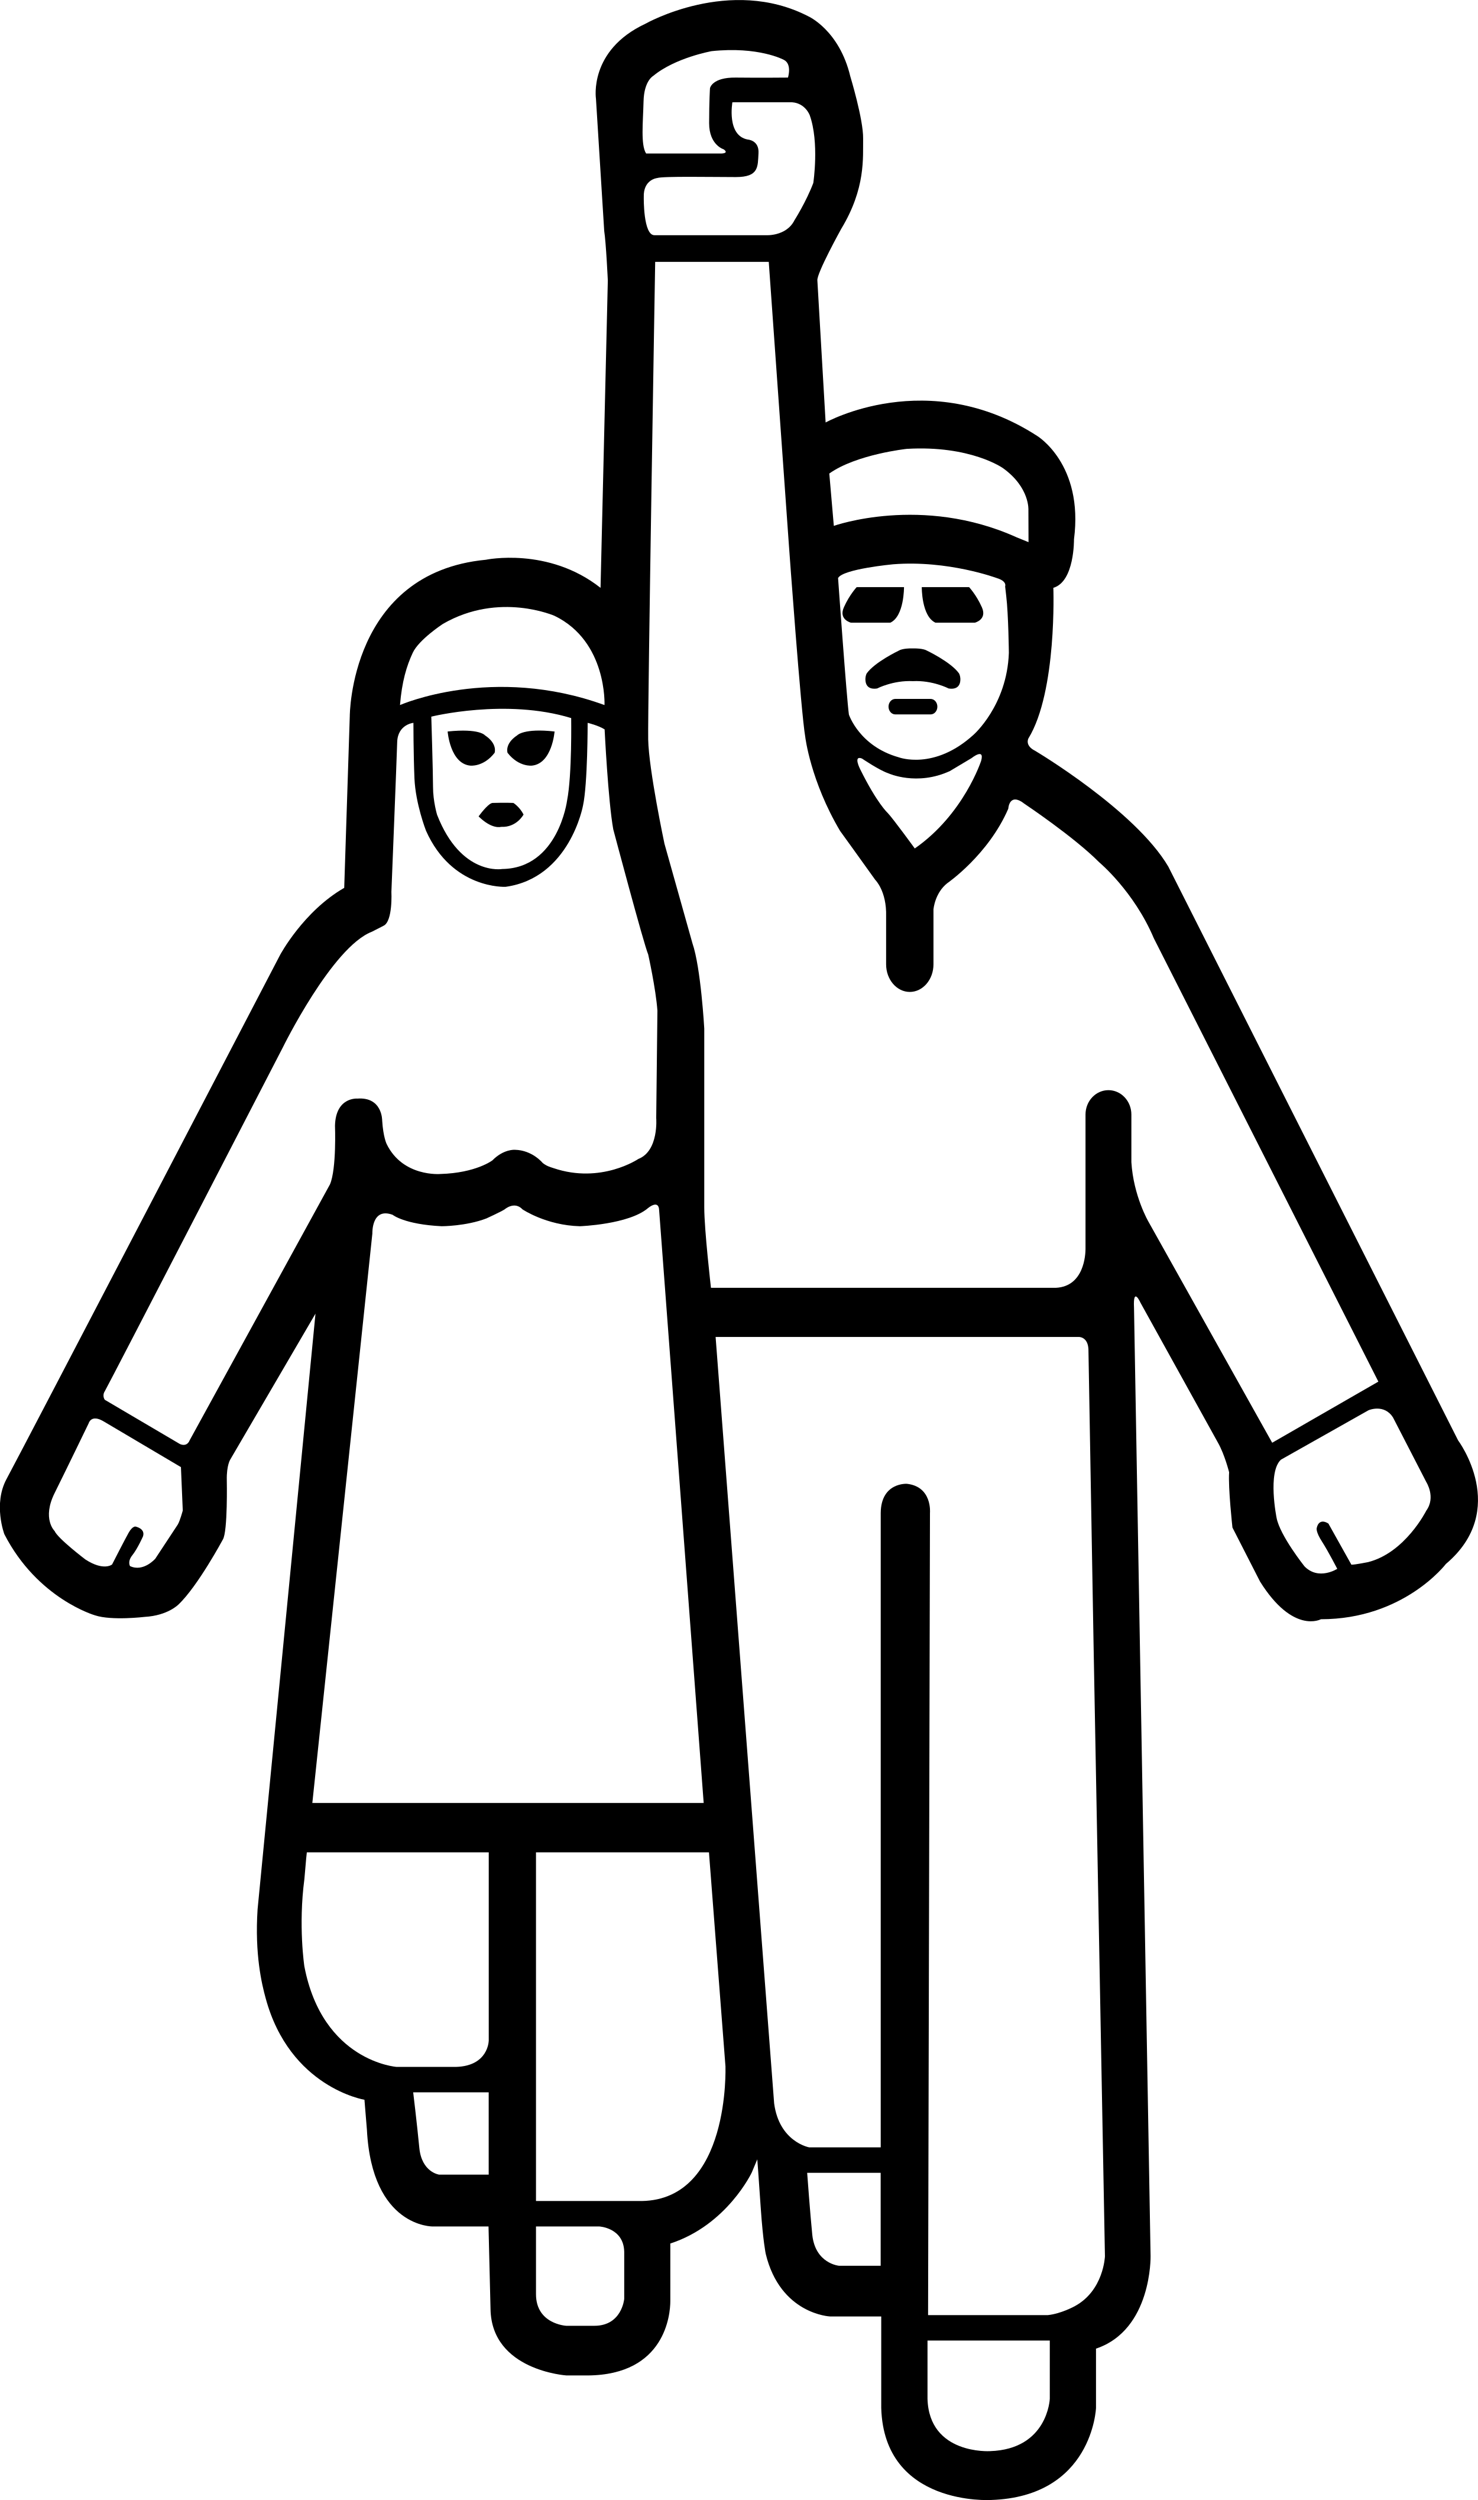 <?xml version="1.0" encoding="iso-8859-1"?>
<!-- Generator: Adobe Illustrator 19.2.0, SVG Export Plug-In . SVG Version: 6.00 Build 0)  -->
<svg version="1.1" xmlns="http://www.w3.org/2000/svg" xmlns:xlink="http://www.w3.org/1999/xlink" x="0px" y="0px"
	 viewBox="0 0 25.78 43.599" style="enable-background:new 0 0 25.78 43.599;" xml:space="preserve">
<g id="Sosyalist_Parti">
	<g>
		<path d="M15.925,11.879c-0.345-0.018-0.626,0.128-0.626,0.128c-0.195,0.029-0.206-0.113-0.204-0.174
			c0.002-0.049,0.021-0.087,0.021-0.087c0.142-0.201,0.567-0.402,0.567-0.402s0.058-0.04,0.241-0.036h-0.003
			c0.184-0.003,0.241,0.036,0.241,0.036s0.426,0.201,0.567,0.402c0,0,0.02,0.039,0.022,0.087c0.003,0.061-0.009,0.204-0.204,0.174
			c0,0-0.281-0.146-0.626-0.128"/>
		<path d="M16.35,12.324c0,0.075-0.053,0.135-0.117,0.135h-0.618c-0.064,0-0.117-0.061-0.117-0.135c0-0.074,0.053-0.135,0.117-0.135
			h0.618C16.297,12.189,16.35,12.25,16.35,12.324"/>
		<path d="M7.808,12.757c0,0,0.042,0.558,0.392,0.595c0,0,0.231,0.03,0.427-0.223c0,0,0.057-0.156-0.168-0.305
			C8.458,12.824,8.368,12.699,7.808,12.757"/>
		<path d="M9.673,12.757c0,0-0.042,0.558-0.393,0.595c0,0-0.23,0.03-0.427-0.223c0,0-0.056-0.156,0.168-0.305
			C9.021,12.824,9.132,12.696,9.673,12.757"/>
		<path d="M8.348,14.238c0,0,0.158-0.222,0.24-0.235c0,0,0.253-0.007,0.367,0c0,0,0.108,0.067,0.177,0.202
			c0,0-0.12,0.229-0.392,0.215C8.74,14.419,8.588,14.473,8.348,14.238"/>
		<path d="M16.078,10.239c0,0-0.006,0.507,0.238,0.62h0.689c0,0,0.218-0.054,0.121-0.269c-0.096-0.216-0.223-0.351-0.223-0.351
			H16.078z"/>
		<path d="M15.768,10.239c0,0,0.005,0.507-0.238,0.62h-0.689c0,0-0.218-0.054-0.121-0.269c0.096-0.216,0.223-0.351,0.223-0.351
			H15.768z"/>
		<path d="M25.433,25.12l-5.055-10.007c-0.579-0.984-2.324-2.02-2.324-2.02c-0.184-0.092-0.116-0.215-0.116-0.215
			c0.502-0.82,0.435-2.627,0.435-2.627c0.371-0.107,0.36-0.845,0.36-0.845c0.171-1.315-0.644-1.805-0.644-1.805
			c-1.903-1.23-3.688-0.233-3.688-0.233l-0.144-2.476c-0.017-0.119,0.415-0.899,0.415-0.899c0.431-0.712,0.378-1.245,0.383-1.577
			c0.005-0.333-0.224-1.085-0.224-1.085c-0.191-0.801-0.727-1.044-0.727-1.044c-1.372-0.712-2.848,0.128-2.848,0.128
			c-0.991,0.464-0.861,1.306-0.861,1.306l0.144,2.307c0.032,0.203,0.063,0.865,0.063,0.865l-0.127,5.359
			c-0.912-0.72-2.001-0.49-2.001-0.49c-2.373,0.226-2.373,2.728-2.373,2.728l-0.097,2.994c-0.713,0.41-1.118,1.169-1.118,1.169
			s-4.533,8.701-4.771,9.139c-0.238,0.438-0.039,0.964-0.039,0.964c0.579,1.128,1.582,1.415,1.582,1.415
			c0.29,0.096,0.864,0.027,0.864,0.027c0.405-0.022,0.592-0.217,0.592-0.217c0.336-0.319,0.773-1.132,0.773-1.132
			c0.087-0.14,0.069-1.033,0.069-1.033c-0.006-0.265,0.062-0.365,0.062-0.365l1.485-2.542l-1.01,10.388
			c-0.052,0.789,0.075,1.311,0.14,1.548c0.421,1.561,1.724,1.774,1.724,1.774L6.4,37.144c0.088,1.704,1.149,1.685,1.149,1.685h0.972
			l0.035,1.44c0.018,1.075,1.326,1.158,1.326,1.158h0.37c1.356-0.01,1.44-1.072,1.44-1.295v-1.006
			c0.989-0.321,1.421-1.239,1.421-1.239l0.096-0.229c0,0,0.023,0.291,0.061,0.858c0.039,0.567,0.086,0.789,0.086,0.789
			c0.254,1.055,1.12,1.093,1.12,1.093h0.889l0.006,0.001v1.596c0.05,1.718,1.914,1.604,1.914,1.604
			c1.771-0.057,1.832-1.604,1.832-1.604v-1.036h0.001c0.977-0.328,0.951-1.613,0.951-1.613l-0.289-16.541
			c-0.019-0.384,0.115-0.082,0.115-0.082l1.351,2.44c0.116,0.205,0.193,0.513,0.193,0.513c-0.019,0.267,0.058,0.964,0.058,0.964
			l0.482,0.943c0.578,0.923,1.061,0.656,1.061,0.656c1.447,0,2.18-0.964,2.18-0.964C26.34,26.33,25.433,25.12,25.433,25.12
			 M15.817,7.828c1.115-0.065,1.677,0.336,1.677,0.336c0.473,0.34,0.444,0.734,0.444,0.734l0.002,0.557L17.731,9.37
			c-1.653-0.746-3.187-0.199-3.187-0.199l-0.079-0.913C14.938,7.922,15.817,7.828,15.817,7.828 M16.981,12.814
			c-0.688,0.628-1.305,0.393-1.305,0.393c-0.688-0.193-0.869-0.745-0.869-0.745c-0.038-0.262-0.189-2.38-0.189-2.38
			c0.078-0.159,0.96-0.241,0.96-0.241c0.961-0.076,1.81,0.241,1.81,0.241c0.183,0.055,0.144,0.145,0.144,0.145l0.019,0.166
			c0.039,0.324,0.046,0.993,0.046,0.993C17.565,12.304,16.981,12.814,16.981,12.814 M17.114,13.267c0,0-0.302,0.934-1.158,1.53
			c0,0-0.376-0.518-0.473-0.62c0,0-0.184-0.165-0.479-0.761c0,0-0.129-0.249,0.03-0.188c0,0,0.301,0.205,0.463,0.259
			c0,0,0.495,0.226,1.071-0.04l0.377-0.225C16.945,13.223,17.178,13.033,17.114,13.267 M14.124,2.01
			c0.169,0.474,0.062,1.181,0.062,1.181c-0.124,0.328-0.328,0.649-0.328,0.649c-0.141,0.283-0.493,0.262-0.493,0.262h-1.948
			c-0.199,0.006-0.188-0.661-0.188-0.661c-0.012-0.312,0.234-0.336,0.234-0.336c0.092-0.034,0.967-0.017,1.372-0.017
			c0.405,0,0.381-0.182,0.395-0.413c0.015-0.23-0.185-0.241-0.185-0.241c-0.376-0.067-0.27-0.651-0.27-0.651l0.993,0
			C14.039,1.772,14.124,2.01,14.124,2.01 M11.225,1.77c0.008-0.363,0.17-0.447,0.17-0.447c0.382-0.317,1.018-0.431,1.018-0.431
			c0.816-0.086,1.254,0.149,1.254,0.149c0.154,0.071,0.077,0.312,0.077,0.312s-0.497,0.005-0.912,0
			c-0.414-0.005-0.448,0.185-0.448,0.185s-0.015,0.225-0.015,0.61c0,0.385,0.256,0.457,0.256,0.457
			c0.107,0.083-0.077,0.072-0.077,0.072h-1.278C11.173,2.528,11.216,2.133,11.225,1.77 M7.2,11.383
			c0.107-0.229,0.525-0.502,0.525-0.502c0.984-0.57,1.952-0.139,1.952-0.139c0.916,0.448,0.867,1.554,0.867,1.554
			c-1.957-0.712-3.567,0-3.567,0C7.01,11.885,7.093,11.611,7.2,11.383 M9.891,13.963c0,0-0.153,1.179-1.13,1.192
			c0,0-0.719,0.127-1.137-0.945c0,0-0.071-0.234-0.071-0.488c0-0.253-0.03-1.224-0.03-1.224s1.301-0.324,2.44,0.025
			C9.962,12.524,9.98,13.507,9.891,13.963 M3.1,26.589l-0.392,0.595c0,0-0.208,0.238-0.44,0.128c0,0-0.049-0.077,0.039-0.188
			c0.089-0.11,0.184-0.323,0.184-0.323s0.064-0.128-0.124-0.178c0,0-0.053-0.016-0.123,0.107c-0.069,0.123-0.289,0.554-0.289,0.554
			s-0.144,0.121-0.465-0.087c0,0-0.48-0.364-0.538-0.497c0,0-0.222-0.213,0-0.66c0.222-0.447,0.595-1.219,0.595-1.219
			s0.042-0.162,0.258-0.034c0.215,0.128,1.351,0.799,1.351,0.799l0.032,0.757C3.188,26.342,3.141,26.521,3.1,26.589 M3.306,25.122
			c0,0-0.038,0.116-0.167,0.062l-1.311-0.772c0,0-0.052-0.068,0-0.15c0.051-0.082,3.103-5.991,3.103-5.991s0.861-1.755,1.556-2.022
			l0.203-0.104c0.164-0.078,0.137-0.592,0.137-0.592s0.092-2.3,0.101-2.61c0.009-0.311,0.283-0.337,0.283-0.337s0,0.522,0.018,0.968
			c0.019,0.446,0.201,0.912,0.201,0.912c0.456,1.028,1.388,0.98,1.388,0.98c1.122-0.155,1.351-1.417,1.351-1.417
			c0.082-0.378,0.081-1.443,0.081-1.443s0.187,0.045,0.296,0.114c0,0,0.061,1.249,0.151,1.744c0,0,0.532,2.003,0.609,2.181
			c0,0,0.133,0.595,0.161,0.981l-0.021,1.872c0,0,0.048,0.574-0.312,0.714c0,0-0.648,0.44-1.476,0.161
			c-0.067-0.022-0.123-0.037-0.192-0.091c0,0-0.18-0.224-0.485-0.23c0,0-0.195-0.016-0.392,0.184c0,0-0.285,0.22-0.907,0.238
			c0,0-0.656,0.057-0.938-0.523c0,0-0.06-0.12-0.078-0.409c0,0,0.006-0.415-0.432-0.383c0,0-0.378-0.032-0.391,0.472
			c0,0,0.029,0.75-0.087,1.023L3.306,25.122z M8.524,37.925H7.66c0,0-0.304-0.039-0.346-0.467c-0.042-0.434-0.107-0.969-0.107-0.969
			h1.317V37.925z M8.524,35.595c0,0-0.008,0.434-0.567,0.451h-1.04c0,0-1.289-0.093-1.608-1.752c0,0-0.108-0.706,0-1.522
			l0.032-0.366l0.011-0.102h3.173V35.595z M5.448,31.443l1.047-9.932c0,0-0.017-0.462,0.354-0.325c0,0,0.203,0.167,0.855,0.199
			c0,0,0.425,0,0.78-0.136c0,0,0.248-0.113,0.318-0.158c0,0,0.171-0.151,0.312,0c0,0,0.412,0.279,1.001,0.294
			c0,0,0.854-0.03,1.189-0.317c0,0,0.186-0.158,0.193,0.038l0.777,10.337H5.448z M10.888,40.091c0,0-0.039,0.47-0.52,0.47H9.877
			c0,0-0.528-0.027-0.528-0.552v-1.18h1.105c0,0,0.424,0.021,0.434,0.441V40.091z M11.197,38.385H9.349v-6.081h3.017l0.288,3.734
			C12.653,36.038,12.742,38.357,11.197,38.385 M15.362,39.514h-0.728c0,0-0.414-0.036-0.466-0.542
			c-0.036-0.354-0.089-1.079-0.089-1.079h1.282V39.514z M18.311,41.834c0,0-0.034,0.881-1.043,0.913c0,0-1.062,0.066-1.09-0.913
			v-1.016h2.133V41.834z M18.741,40.222c0,0-0.233,0.129-0.466,0.153h-2.087l0.033-13.991c0,0,0.043-0.458-0.403-0.507
			c0,0-0.45-0.028-0.456,0.507v11.065h-1.249c0,0-0.521-0.094-0.61-0.767l-1.021-13.366h6.336c0,0,0.156-0.005,0.167,0.212
			l0.089,5.12l0.199,10.7C19.273,39.349,19.252,39.95,18.741,40.222 M20.032,21.306c0,0-0.262-0.448-0.298-1.039v-0.83
			c0-0.235-0.18-0.425-0.4-0.425c-0.221,0-0.4,0.19-0.4,0.425v2.35c-0.001,0.089-0.023,0.65-0.519,0.672h-6.014
			c0,0-0.117-1.009-0.117-1.404v-3.118c0,0-0.059-1.061-0.206-1.486l-0.488-1.736c0,0-0.274-1.29-0.284-1.819
			c-0.01-0.53,0.122-8.329,0.122-8.329h1.981l0.354,4.976c0,0,0.207,2.876,0.283,3.311c0,0,0.091,0.766,0.607,1.637
			c0,0,0.356,0.492,0.614,0.854c0,0,0.201,0.195,0.189,0.636v0.837c0,0.266,0.186,0.481,0.413,0.481
			c0.227,0,0.413-0.215,0.413-0.481v-0.965h0.001c0,0,0.024-0.282,0.242-0.452c0,0,0.714-0.492,1.062-1.298
			c0,0,0.015-0.298,0.288-0.081c0,0,0.857,0.572,1.298,1.016c0,0,0.606,0.505,0.953,1.326l3.916,7.731l-1.852,1.066L20.032,21.306z
			 M24.878,26.345c0,0-0.367,0.735-1.016,0.898c0,0-0.222,0.045-0.29,0.045l-0.401-0.717c0,0-0.162-0.118-0.205,0.081
			c0,0-0.017,0.064,0.095,0.236c0.11,0.172,0.264,0.472,0.264,0.472S23,27.57,22.753,27.316c0,0-0.427-0.536-0.486-0.844
			c0,0-0.162-0.798,0.076-1.016l1.528-0.862c0,0,0.272-0.118,0.427,0.127l0.58,1.125C24.878,25.847,25.048,26.11,24.878,26.345"/>
	</g>
</g>
<g id="Layer_1">
</g>
</svg>

